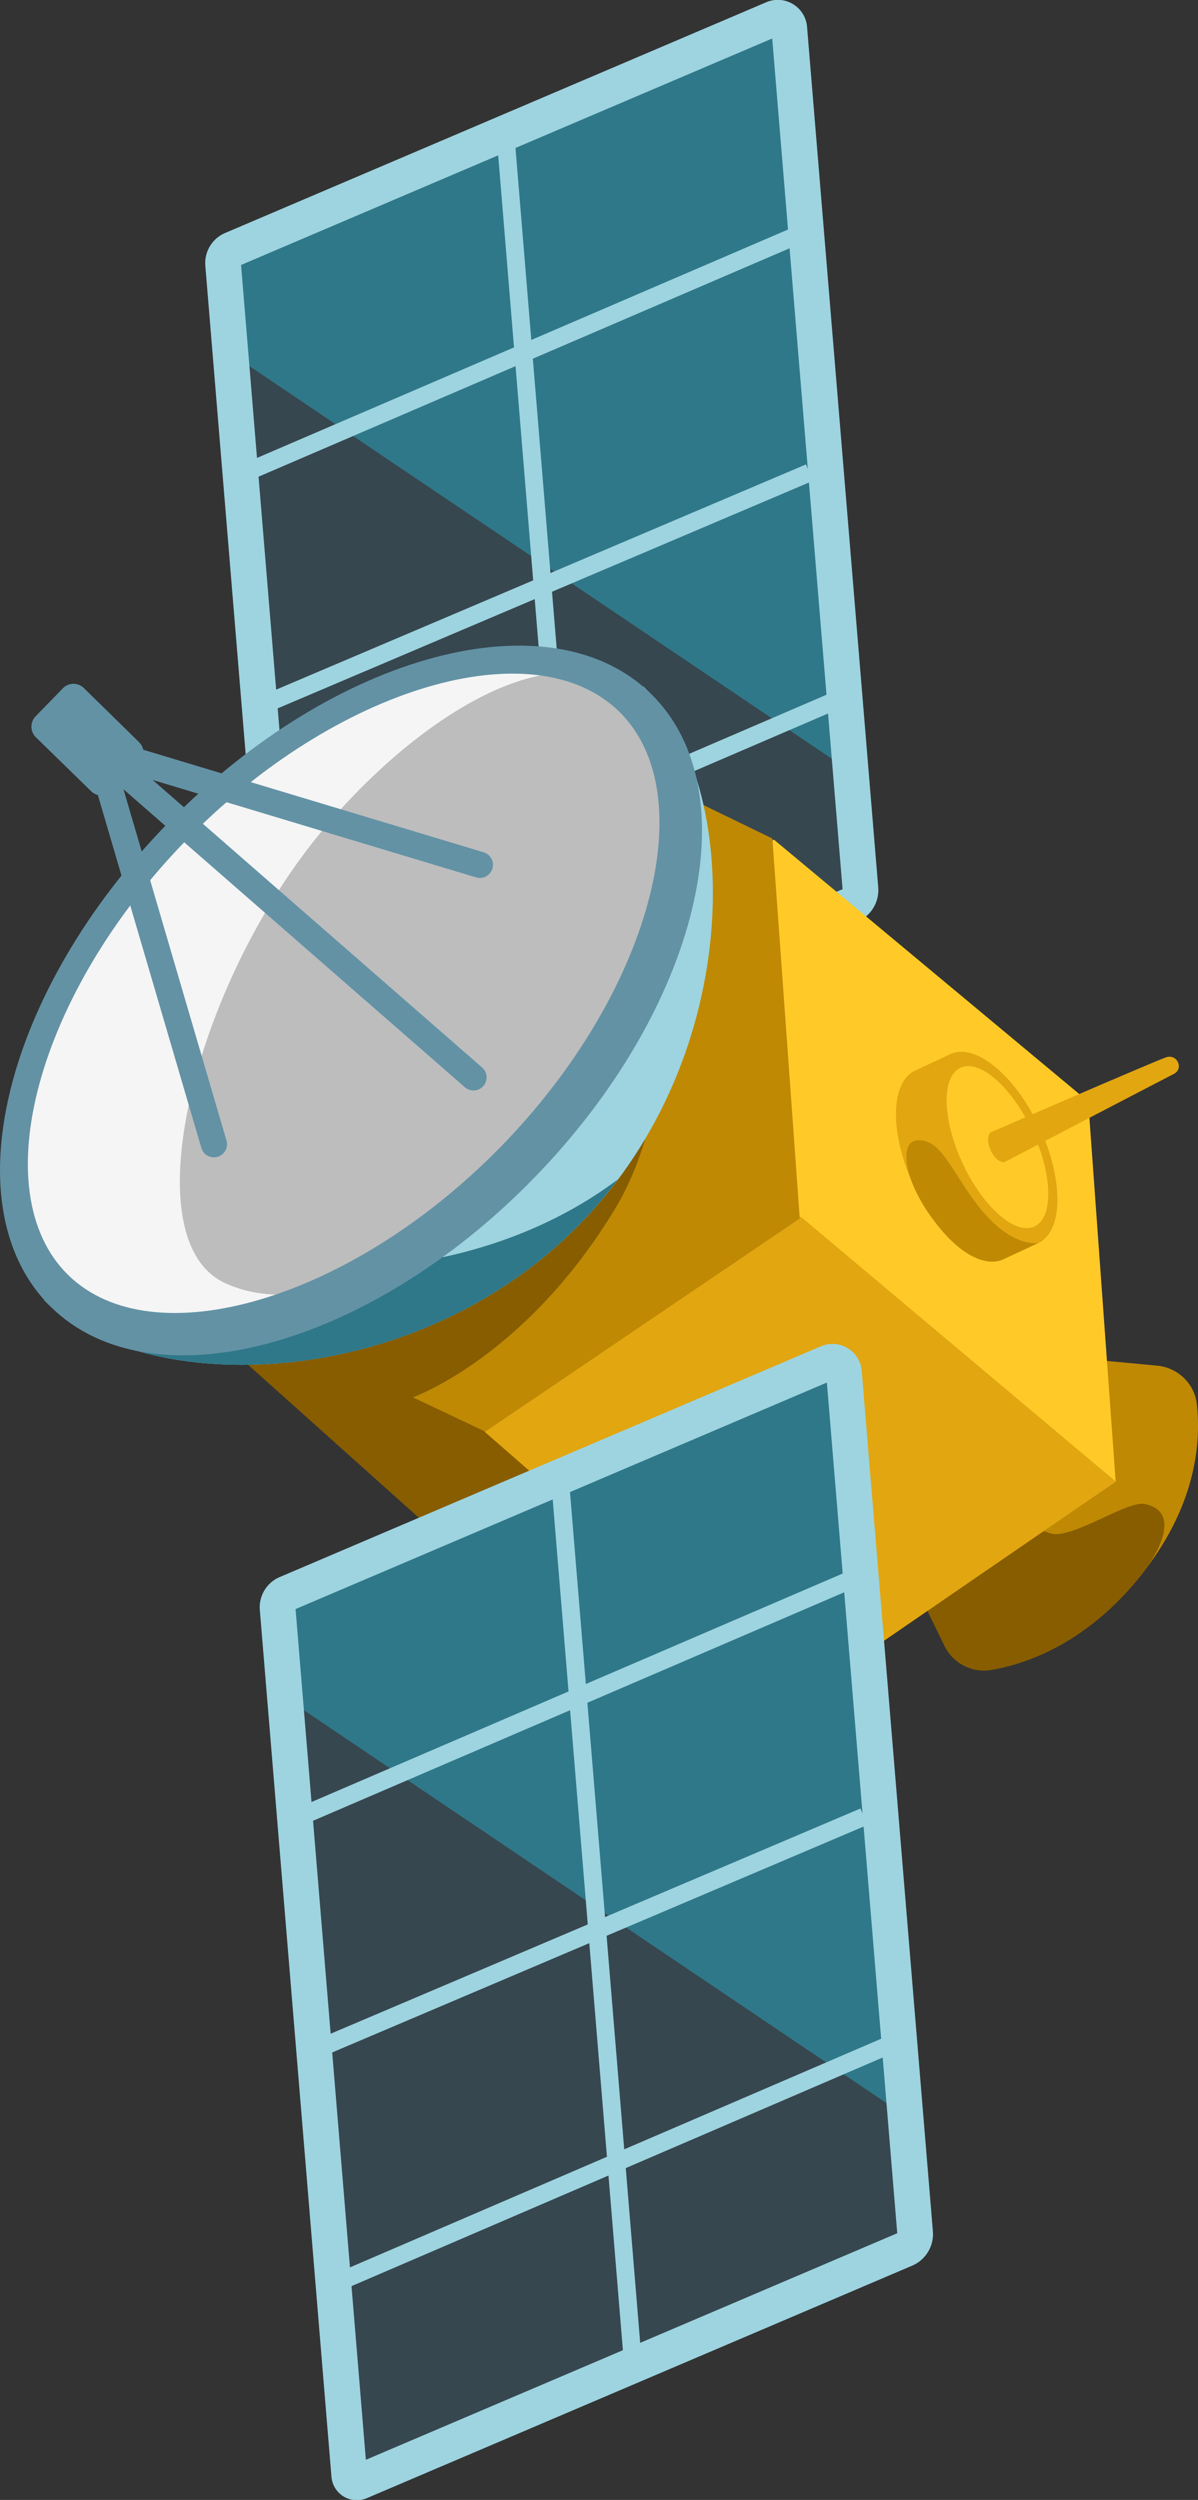 <svg xmlns="http://www.w3.org/2000/svg" width="428.49" height="894.153" aria-hidden="true" class="iconify iconify--noto" preserveAspectRatio="xMidYMid" viewBox="0 0 68.558 143.064"><rect x="0" y="0" width="68.558" height="143.064" fill="#333333" stroke="none"/><path fill="#2f7889" d="M16.865 64.726s-3.922-50.317-3.578-50.455l30.97-13.206a.658.658 0 0 1 .911.557l4.073 49.243a.941.941 0 0 1-.567.937L17.472 65.105a.437.437 0 0 1-.607-.38z"/><path fill="#37474f" d="m13.13 20.181 3.735 44.545c.019.3.331.497.616.375l31.202-13.303-.617-8.065Z"/><path fill="none" stroke="#9dd4e0" stroke-miterlimit="10" stroke-width="2.042" d="M16.865 64.726 12.767 15.12a.854.854 0 0 1 .51-.845l30.98-13.21a.658.658 0 0 1 .911.557l4.073 49.243a.941.941 0 0 1-.567.937L17.472 65.105a.437.437 0 0 1-.607-.38z"/><path fill="none" stroke="#9dd4e0" stroke-miterlimit="10" stroke-width="1.021" d="M33.102 58.445 28.917 7.611M46.321 27.047 14.994 40.364M45.818 13.38l-32.35 13.915M48.66 39.727 16.091 53.744"/><path fill="#bf8904" d="m63.351 77.883 2.874.27c1.164.109 2.128 1.016 2.262 2.179.246 2.136 0 5.748-3.083 9.668-3.11 3.955-6.543 5.181-8.638 5.54a2.53 2.53 0 0 1-2.71-1.362l-.898-1.832z"/><path fill="#875d00" d="M65.525 86.071c-1.01-.224-4.198 2.046-5.405 1.682-.595-.186-1.243-.535-1.257-1.157l-5.93 5.292 1.123 2.312a2.51 2.51 0 0 0 2.71 1.362c2.09-.368 5.528-1.584 8.638-5.54.39-.512 2.492-3.434.121-3.95z"/><path fill="#ffca28" d="m63.847 84.79-1.571-21.754-17.991-14.99L8.213 71.418 26.18 87.515l19.626 9.506Z"/><path fill="#e2a610" d="M63.856 84.786 45.85 69.647 7.945 71.765 25.91 87.861l19.626 9.506Z"/><path fill="#bf8904" d="m45.768 69.73-1.567-21.745-19.617-9.51-18.05 12.234L8.108 72.45l19.618 9.51Z"/><path fill="#875d00" d="M45.652 97.567 27.666 81.878l-4.037-1.913c.131-.05 6.48-2.36 11.579-10.806 3.668-6.069 2.89-15.57 2.89-15.57L7.986 72.541l17.961 16.086Z"/><path fill="#2f7889" d="M19.985 141.644s-3.923-50.316-3.579-50.455l30.98-13.21a.658.658 0 0 1 .91.557l4.073 49.243a.941.941 0 0 1-.567.937L20.601 142.02a.438.438 0 0 1-.616-.375z"/><path fill="#37474f" d="m16.25 97.1 3.735 44.544c.018.3.33.497.616.375l31.89-13.624-.752-7.362Z"/><path fill="none" stroke="#9dd4e0" stroke-miterlimit="10" stroke-width="2.042" d="M19.985 141.644 15.886 92.04a.858.858 0 0 1 .52-.85l30.98-13.21a.658.658 0 0 1 .91.557l4.073 49.243a.941.941 0 0 1-.567.937L20.601 142.02a.438.438 0 0 1-.616-.375z"/><path fill="none" stroke="#9dd4e0" stroke-miterlimit="10" stroke-width="1.021" d="m36.23 135.36-4.194-50.83M49.44 103.965l-31.326 13.317M48.946 90.293l-32.35 13.916M51.778 116.645l-32.567 14.017"/><path fill="#e2a610" d="M59.42 71.132c1.422-.664 1.454-3.624.064-6.606-1.39-2.982-3.67-4.865-5.102-4.197l-2.021.942c-1.423.664-1.455 3.624-.064 6.606 1.39 2.982 3.67 4.865 5.101 4.197z"/><ellipse cx="83.619" cy="-23.791" fill="#e2a610" rx="5.96" ry="2.85" transform="rotate(65)"/><ellipse cx="83.619" cy="-23.991" fill="#ffca28" rx="5.01" ry="2.2" transform="rotate(65)"/><path fill="#e2a610" d="M57.456 66.52s-.443-.004-.76-.683c-.316-.68-.034-1.021-.034-1.021s9.43-4.1 10.072-4.31c.64-.212 1.02.649.444.95-.581.294-9.722 5.063-9.722 5.063z"/><path fill="#bf8904" d="M59.42 71.132s-1.634.353-3.631-2.368c-1.462-2-2.025-3.656-3.354-3.5-1.005.115-.75 2.534 1.422 5.107 1.963 2.318 3.333 1.8 3.532 1.708z"/><g transform="rotate(65 42.375 43.05)"><path fill="#9dd4e0" d="M53.94 92.43 36.62 46.49c7.54-2.84 21.56 3.62 26.34 16.3 4.78 12.68-1.48 26.8-9.02 29.64z"/><path fill="#2f7889" d="m51.7 86.49 2.24 5.94c7.54-2.84 13.81-16.95 9.02-29.64-.4-1.06-.87-2.08-1.4-3.06 1.9 8.89-1.6 19.92-9.86 26.76z"/><ellipse cx="45.23" cy="69.56" fill="#f5f5f5" rx="13.25" ry="23.6" transform="rotate(-20.653 45.232 69.563)"/><path fill="#bdbdbd" d="M37.04 68.06c-3.51-6.56-5.78-16.39-1.43-20.05 4.59-3.86 11.08.68 14.34 3.57 1.81 1.6 2.76 2.85 3.7 4.13 5.36 7.3 9.97 21.66 3.79 26.91-4.31 3.66-15.15-4.74-20.4-14.56z"/><path fill="#6392a5" d="M33.52 73.89c-4.31-11.44-2.57-23.13 3.81-25.53 6.38-2.4 15.4 5.23 19.71 16.67 4.31 11.44 2.57 23.13-3.81 25.53-6.38 2.4-15.4-5.23-19.71-16.67m-1.34.51c4.78 12.69 14.77 20.67 22.31 17.82 7.54-2.84 9.78-15.43 4.99-28.12-4.79-12.69-14.77-20.66-22.31-17.82-7.54 2.84-9.77 15.43-4.99 28.12Z"/><path fill="none" stroke="#6392a5" stroke-linecap="round" stroke-miterlimit="10" stroke-width="1.5" d="m26.72 76.3 26.06-11.54M26.72 76.3l15.19-17.01M26.72 76.3l23.25 3.54"/><path fill="#6392a5" d="m28.4 74.49.79 2.08a.85.85 0 0 1-.5 1.1l-4.13 1.56a.85.85 0 0 1-1.1-.5l-.79-2.08a.85.85 0 0 1 .5-1.1L27.3 74a.85.85 0 0 1 1.1.49z"/></g></svg>